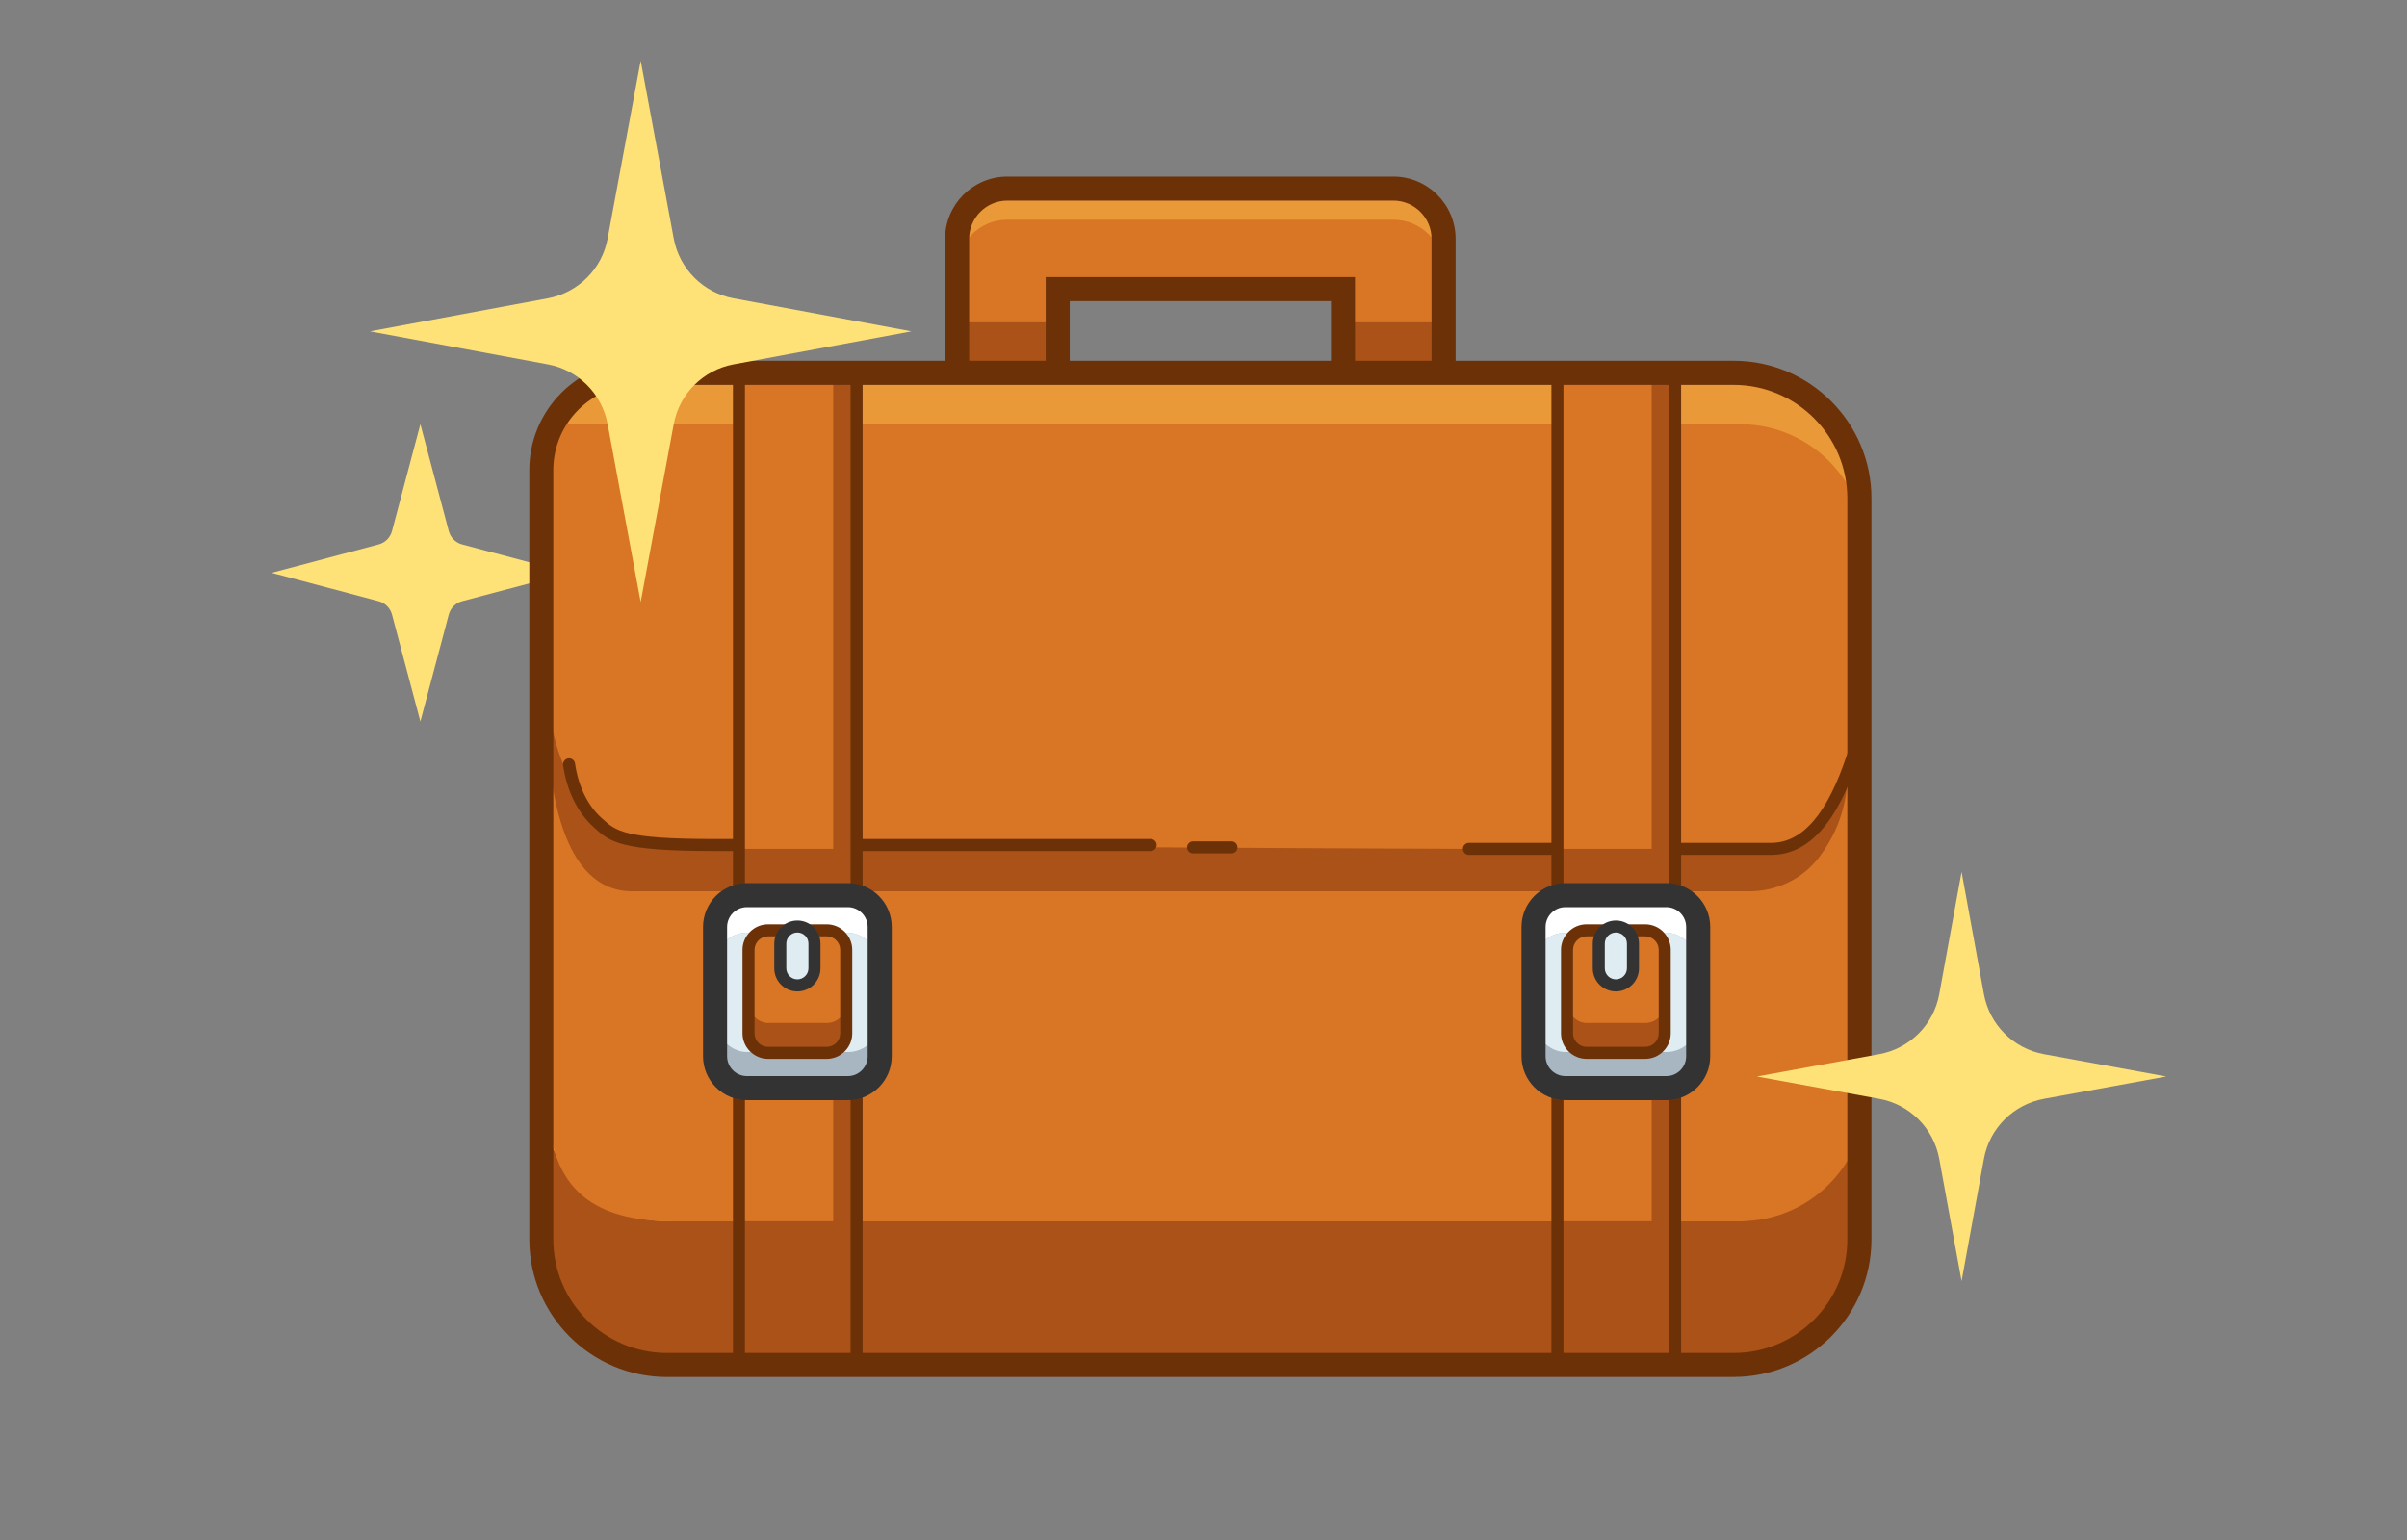 <?xml version="1.0" encoding="UTF-8"?>
<svg id="Image_Expanded" xmlns="http://www.w3.org/2000/svg" viewBox="0 0 400 256">
  <rect x="0" y="0" width="400" height="256" fill="#808080" stroke="none"/>
  <defs>
    <style>
      .cls-1 {
        fill: #fff;
      }

      .cls-2 {
        fill: #dfedf2;
      }

      .cls-3 {
        fill: #ea9939;
      }

      .cls-4 {
        fill: #d87625;
      }

      .cls-5 {
        fill: #aa5217;
      }

      .cls-6 {
        fill: #f43f3f;
      }

      .cls-7 {
        fill: #6d3108;
      }

      .cls-8 {
        opacity: 0;
      }

      .cls-9 {
        fill: #ffe277;
      }

      .cls-10 {
        fill: #333;
      }

      .cls-11 {
        fill: #a8b6c1;
      }
    </style>
  </defs>
  <path class="cls-9" d="M69.86,70.51l4.72,17.78c.29,1.08,1.13,1.92,2.21,2.21l17.78,4.72-17.78,4.72c-1.08.29-1.92,1.13-2.21,2.21l-4.72,17.78-4.72-17.78c-.29-1.08-1.13-1.92-2.21-2.21l-17.78-4.72,17.78-4.72c1.08-.29,1.92-1.13,2.21-2.21l4.72-17.78Z"/>
  <g>
    <path class="cls-3" d="M231.54,31.35h-64.13c-4.62,0-8.36,3.74-8.36,8.36v35.34c0,1.82.59,3.5,1.57,4.87,1.51,2.11,3.99,3.49,6.79,3.49h64.13c2.8,0,5.28-1.38,6.79-3.49.22-.3.43-.63.6-.97.62-1.16.97-2.49.97-3.9v-35.34c0-4.62-3.74-8.36-8.36-8.36ZM223.18,66.69h-47.41v-18.63h47.41v18.63Z"/>
    <path class="cls-4" d="M231.54,36.52h-64.13c-4.62,0-8.36,3.74-8.36,8.36v30.17c0,1.82.59,3.5,1.57,4.87,1.51,2.11,3.99,3.49,6.79,3.49h64.13c2.8,0,5.28-1.38,6.79-3.49.22-.3.43-.63.6-.97.62-1.16.97-2.49.97-3.9v-30.17c0-4.62-3.74-8.36-8.36-8.36ZM175.77,48.06h47.41v18.63h-47.41v-18.63Z"/>
    <polygon class="cls-5" points="238.93 53.58 238.93 79.92 159.05 79.92 159.05 53.58 175.77 53.58 175.77 66.69 223.18 66.69 223.18 53.58 238.93 53.58"/>
    <path class="cls-7" d="M231.54,85.41h-64.13c-5.71,0-10.36-4.65-10.36-10.36v-35.34c0-5.71,4.65-10.36,10.36-10.36h64.13c5.71,0,10.36,4.65,10.36,10.36v35.34c0,5.71-4.65,10.36-10.36,10.36ZM167.41,33.35c-3.51,0-6.36,2.85-6.36,6.36v35.34c0,3.51,2.85,6.36,6.36,6.36h64.13c3.51,0,6.36-2.85,6.36-6.36v-35.34c0-3.51-2.85-6.36-6.36-6.36h-64.13ZM225.18,68.69h-51.41v-22.63h51.41v22.63ZM177.77,64.69h43.41v-14.63h-43.41v14.63Z"/>
    <path class="cls-5" d="M106.12,61.97h181.99c11.53,0,20.88,9.36,20.88,20.88v123.17c0,11.53-9.36,20.88-20.88,20.88H110.84c-11.53,0-20.88-9.36-20.88-20.88v-127.89c0-8.92,7.24-16.17,16.17-16.17Z"/>
    <path class="cls-3" d="M106.12,61.97h181.99c11.53,0,20.88,9.36,20.88,20.88v99.28c0,11.53-9.36,20.88-20.88,20.88H110.84c-11.53,0-20.88-9.36-20.88-20.88v-103.99c0-8.92,7.24-16.17,16.17-16.17Z"/>
    <path class="cls-4" d="M289.16,203.02H111.88c-15.88,0-20.88-7.76-20.88-20.88v-111.63h198.16c11.53,0,20.88,9.35,20.88,20.88v90.74c0,11.53-9.35,20.88-20.88,20.88Z"/>
    <path class="cls-5" d="M306.96,130.14c-.34,5.3-2.42,9.4-4.66,12.35-2.73,3.62-7.06,5.67-11.59,5.67H105.06c-11.91,0-13.94-17.95-14.13-28.34.04-2.53.16-4.14.16-4.14.87,15.54,10.46,24.33,17.35,24.44,47.25.75,180.67,1.19,187.89,1.19s10.55-12.29,10.55-12.29c.04.38.07.75.08,1.12Z"/>
    <path class="cls-7" d="M191.21,141.47h-72.58c-15.6,0-17.29-1.54-19.85-3.86l-.19-.18c-2.63-2.38-4.41-6.02-5.01-10.23-.08-.55.3-1.05.85-1.13.54-.08,1.05.3,1.13.85.54,3.75,2.09,6.96,4.38,9.03l.2.18c2.21,2.01,3.67,3.34,18.5,3.34h72.58c.55,0,1,.45,1,1s-.45,1-1,1Z"/>
    <path class="cls-7" d="M204.66,141.86h-6.39c-.55,0-1-.45-1-1s.45-1,1-1h6.39c.55,0,1,.45,1,1s-.45,1-1,1Z"/>
    <path class="cls-7" d="M294.31,142.11h-50.2c-.55,0-1-.45-1-1s.45-1,1-1h50.2c5.25,0,9.39-4.84,12.67-14.8.17-.52.74-.81,1.26-.64.52.17.81.74.64,1.26-3.58,10.89-8.35,16.18-14.57,16.18Z"/>
    <g>
      <rect class="cls-4" x="122.8" y="63.28" width="19.42" height="86.75"/>
      <rect class="cls-5" x="122.8" y="141.11" width="19.42" height="8.91"/>
      <rect class="cls-5" x="138.47" y="63.28" width="3.76" height="86.75"/>
      <path class="cls-7" d="M142.35,149.07c-.55,0-1-.45-1-1V63.28c0-.55.45-1,1-1s1,.45,1,1v84.8c0,.55-.45,1-1,1Z"/>
      <path class="cls-7" d="M122.8,149.07c-.55,0-1-.45-1-1V63.28c0-.55.45-1,1-1s1,.45,1,1v84.8c0,.55-.45,1-1,1Z"/>
      <rect class="cls-4" x="122.8" y="180.88" width="19.42" height="46.94"/>
      <rect class="cls-5" x="122.8" y="203.02" width="19.42" height="24.79"/>
      <rect class="cls-5" x="138.47" y="180.88" width="3.76" height="46.94"/>
      <path class="cls-7" d="M142.35,227.76c-.55,0-1-.45-1-1v-45.88c0-.55.45-1,1-1s1,.45,1,1v45.88c0,.55-.45,1-1,1Z"/>
      <path class="cls-7" d="M122.8,227.76c-.55,0-1-.45-1-1v-45.88c0-.55.45-1,1-1s1,.45,1,1v45.88c0,.55-.45,1-1,1Z"/>
      <rect class="cls-1" x="118.83" y="148.8" width="27.36" height="32.08" rx="5.29" ry="5.29"/>
      <rect class="cls-11" x="118.83" y="155.06" width="27.36" height="25.82" rx="5.29" ry="5.29"/>
      <rect class="cls-2" x="118.83" y="155.06" width="27.36" height="19.82" rx="5.29" ry="5.29"/>
      <path class="cls-10" d="M140.9,182.88h-16.78c-4.02,0-7.29-3.27-7.29-7.29v-21.5c0-4.02,3.27-7.29,7.29-7.29h16.78c4.02,0,7.29,3.27,7.29,7.29v21.5c0,4.02-3.27,7.29-7.29,7.29ZM124.12,150.8c-1.81,0-3.29,1.48-3.29,3.29v21.5c0,1.81,1.48,3.29,3.29,3.29h16.78c1.81,0,3.29-1.48,3.29-3.29v-21.5c0-1.81-1.48-3.29-3.29-3.29h-16.78Z"/>
      <rect class="cls-5" x="124.39" y="154.65" width="16.25" height="20.37" rx="3.25" ry="3.25"/>
      <rect class="cls-4" x="124.39" y="154.65" width="16.25" height="15.4" rx="3.25" ry="3.25"/>
      <path class="cls-7" d="M137.38,176.02h-9.74c-2.34,0-4.25-1.91-4.25-4.25v-13.87c0-2.34,1.91-4.25,4.25-4.25h9.74c2.34,0,4.25,1.91,4.25,4.25v13.87c0,2.34-1.91,4.25-4.25,4.25ZM127.64,155.65c-1.24,0-2.25,1.01-2.25,2.25v13.87c0,1.24,1.01,2.25,2.25,2.25h9.74c1.24,0,2.25-1.01,2.25-2.25v-13.87c0-1.24-1.01-2.25-2.25-2.25h-9.74Z"/>
      <g>
        <rect class="cls-2" x="129.67" y="154.01" width="5.69" height="9.8" rx="2.84" ry="2.84"/>
        <path class="cls-10" d="M132.51,164.81c-2.12,0-3.84-1.72-3.84-3.84v-4.11c0-2.12,1.72-3.84,3.84-3.84s3.84,1.72,3.84,3.84v4.11c0,2.12-1.72,3.84-3.84,3.84ZM132.51,155.01c-1.02,0-1.84.83-1.84,1.84v4.11c0,1.02.83,1.84,1.84,1.84s1.84-.83,1.84-1.84v-4.11c0-1.02-.83-1.84-1.84-1.84Z"/>
      </g>
    </g>
    <g>
      <rect class="cls-4" x="258.82" y="63.28" width="19.42" height="86.75"/>
      <rect class="cls-5" x="258.82" y="141.11" width="19.42" height="8.91"/>
      <rect class="cls-5" x="274.48" y="63.28" width="3.76" height="86.75"/>
      <path class="cls-7" d="M278.37,149.07c-.55,0-1-.45-1-1V63.28c0-.55.45-1,1-1s1,.45,1,1v84.8c0,.55-.45,1-1,1Z"/>
      <path class="cls-7" d="M258.82,149.07c-.55,0-1-.45-1-1V63.28c0-.55.45-1,1-1s1,.45,1,1v84.8c0,.55-.45,1-1,1Z"/>
      <rect class="cls-4" x="258.82" y="180.88" width="19.42" height="46.94"/>
      <rect class="cls-5" x="258.82" y="203.02" width="19.42" height="24.79"/>
      <rect class="cls-5" x="274.48" y="180.88" width="3.76" height="46.94"/>
      <path class="cls-7" d="M278.37,227.76c-.55,0-1-.45-1-1v-45.88c0-.55.45-1,1-1s1,.45,1,1v45.88c0,.55-.45,1-1,1Z"/>
      <path class="cls-7" d="M258.82,227.76c-.55,0-1-.45-1-1v-45.88c0-.55.45-1,1-1s1,.45,1,1v45.88c0,.55-.45,1-1,1Z"/>
      <rect class="cls-1" x="254.85" y="148.8" width="27.36" height="32.08" rx="5.29" ry="5.29"/>
      <rect class="cls-11" x="254.85" y="155.06" width="27.36" height="25.82" rx="5.29" ry="5.29"/>
      <rect class="cls-2" x="254.85" y="155.06" width="27.36" height="19.82" rx="5.29" ry="5.29"/>
      <path class="cls-10" d="M276.92,182.88h-16.78c-4.02,0-7.29-3.27-7.29-7.29v-21.5c0-4.02,3.27-7.29,7.29-7.29h16.78c4.02,0,7.29,3.27,7.29,7.29v21.5c0,4.02-3.27,7.29-7.29,7.29ZM260.14,150.8c-1.81,0-3.29,1.48-3.29,3.29v21.5c0,1.81,1.48,3.29,3.29,3.29h16.78c1.81,0,3.29-1.48,3.29-3.29v-21.5c0-1.81-1.48-3.29-3.29-3.29h-16.78Z"/>
      <rect class="cls-5" x="260.41" y="154.65" width="16.25" height="20.37" rx="3.25" ry="3.25"/>
      <rect class="cls-4" x="260.41" y="154.65" width="16.25" height="15.4" rx="3.25" ry="3.25"/>
      <path class="cls-7" d="M273.4,176.02h-9.74c-2.34,0-4.25-1.91-4.25-4.25v-13.87c0-2.34,1.91-4.25,4.25-4.25h9.74c2.34,0,4.25,1.91,4.25,4.25v13.87c0,2.34-1.91,4.25-4.25,4.25ZM263.66,155.65c-1.24,0-2.25,1.01-2.25,2.25v13.87c0,1.24,1.01,2.25,2.25,2.25h9.74c1.24,0,2.25-1.01,2.25-2.25v-13.87c0-1.24-1.01-2.25-2.25-2.25h-9.74Z"/>
      <g>
        <rect class="cls-2" x="265.69" y="154.01" width="5.69" height="9.8" rx="2.84" ry="2.84"/>
        <path class="cls-10" d="M268.53,164.81c-2.12,0-3.84-1.72-3.84-3.84v-4.11c0-2.12,1.72-3.84,3.84-3.84s3.84,1.72,3.84,3.84v4.11c0,2.12-1.72,3.84-3.84,3.84ZM268.53,155.01c-1.02,0-1.84.83-1.84,1.84v4.11c0,1.02.83,1.84,1.84,1.84s1.84-.83,1.84-1.84v-4.11c0-1.02-.83-1.84-1.84-1.84Z"/>
      </g>
    </g>
    <path class="cls-7" d="M288.12,228.91H110.84c-12.62,0-22.88-10.27-22.88-22.88v-127.89c0-10.02,8.15-18.17,18.17-18.17h181.99c12.62,0,22.88,10.27,22.88,22.88v123.17c0,12.62-10.27,22.88-22.88,22.88ZM106.12,63.97c-7.81,0-14.17,6.36-14.17,14.17v127.89c0,10.41,8.47,18.88,18.88,18.88h177.28c10.41,0,18.88-8.47,18.88-18.88v-123.17c0-10.41-8.47-18.88-18.88-18.88H106.12Z"/>
  </g>
  <path class="cls-9" d="M325.98,144.94l3.71,20.32c.93,5.08,4.9,9.06,9.98,9.98l20.32,3.71-20.32,3.71c-5.08.93-9.06,4.9-9.98,9.98l-3.71,20.32-3.71-20.32c-.93-5.08-4.9-9.06-9.98-9.98l-20.32-3.71,20.32-3.71c5.08-.93,9.06-4.9,9.98-9.98l3.71-20.32Z"/>
  <path class="cls-9" d="M106.47,10.09l5.49,29.56c.94,5.05,4.89,9.01,9.94,9.94l29.56,5.49-29.56,5.49c-5.05.94-9.01,4.89-9.94,9.94l-5.49,29.56-5.49-29.56c-.94-5.05-4.89-9.01-9.94-9.94l-29.56-5.49,29.56-5.49c5.05-.94,9.01-4.89,9.94-9.94l5.49-29.56Z"/>
  <g class="cls-8">
    <rect class="cls-6" width="400" height="256"/>
  </g>
</svg>